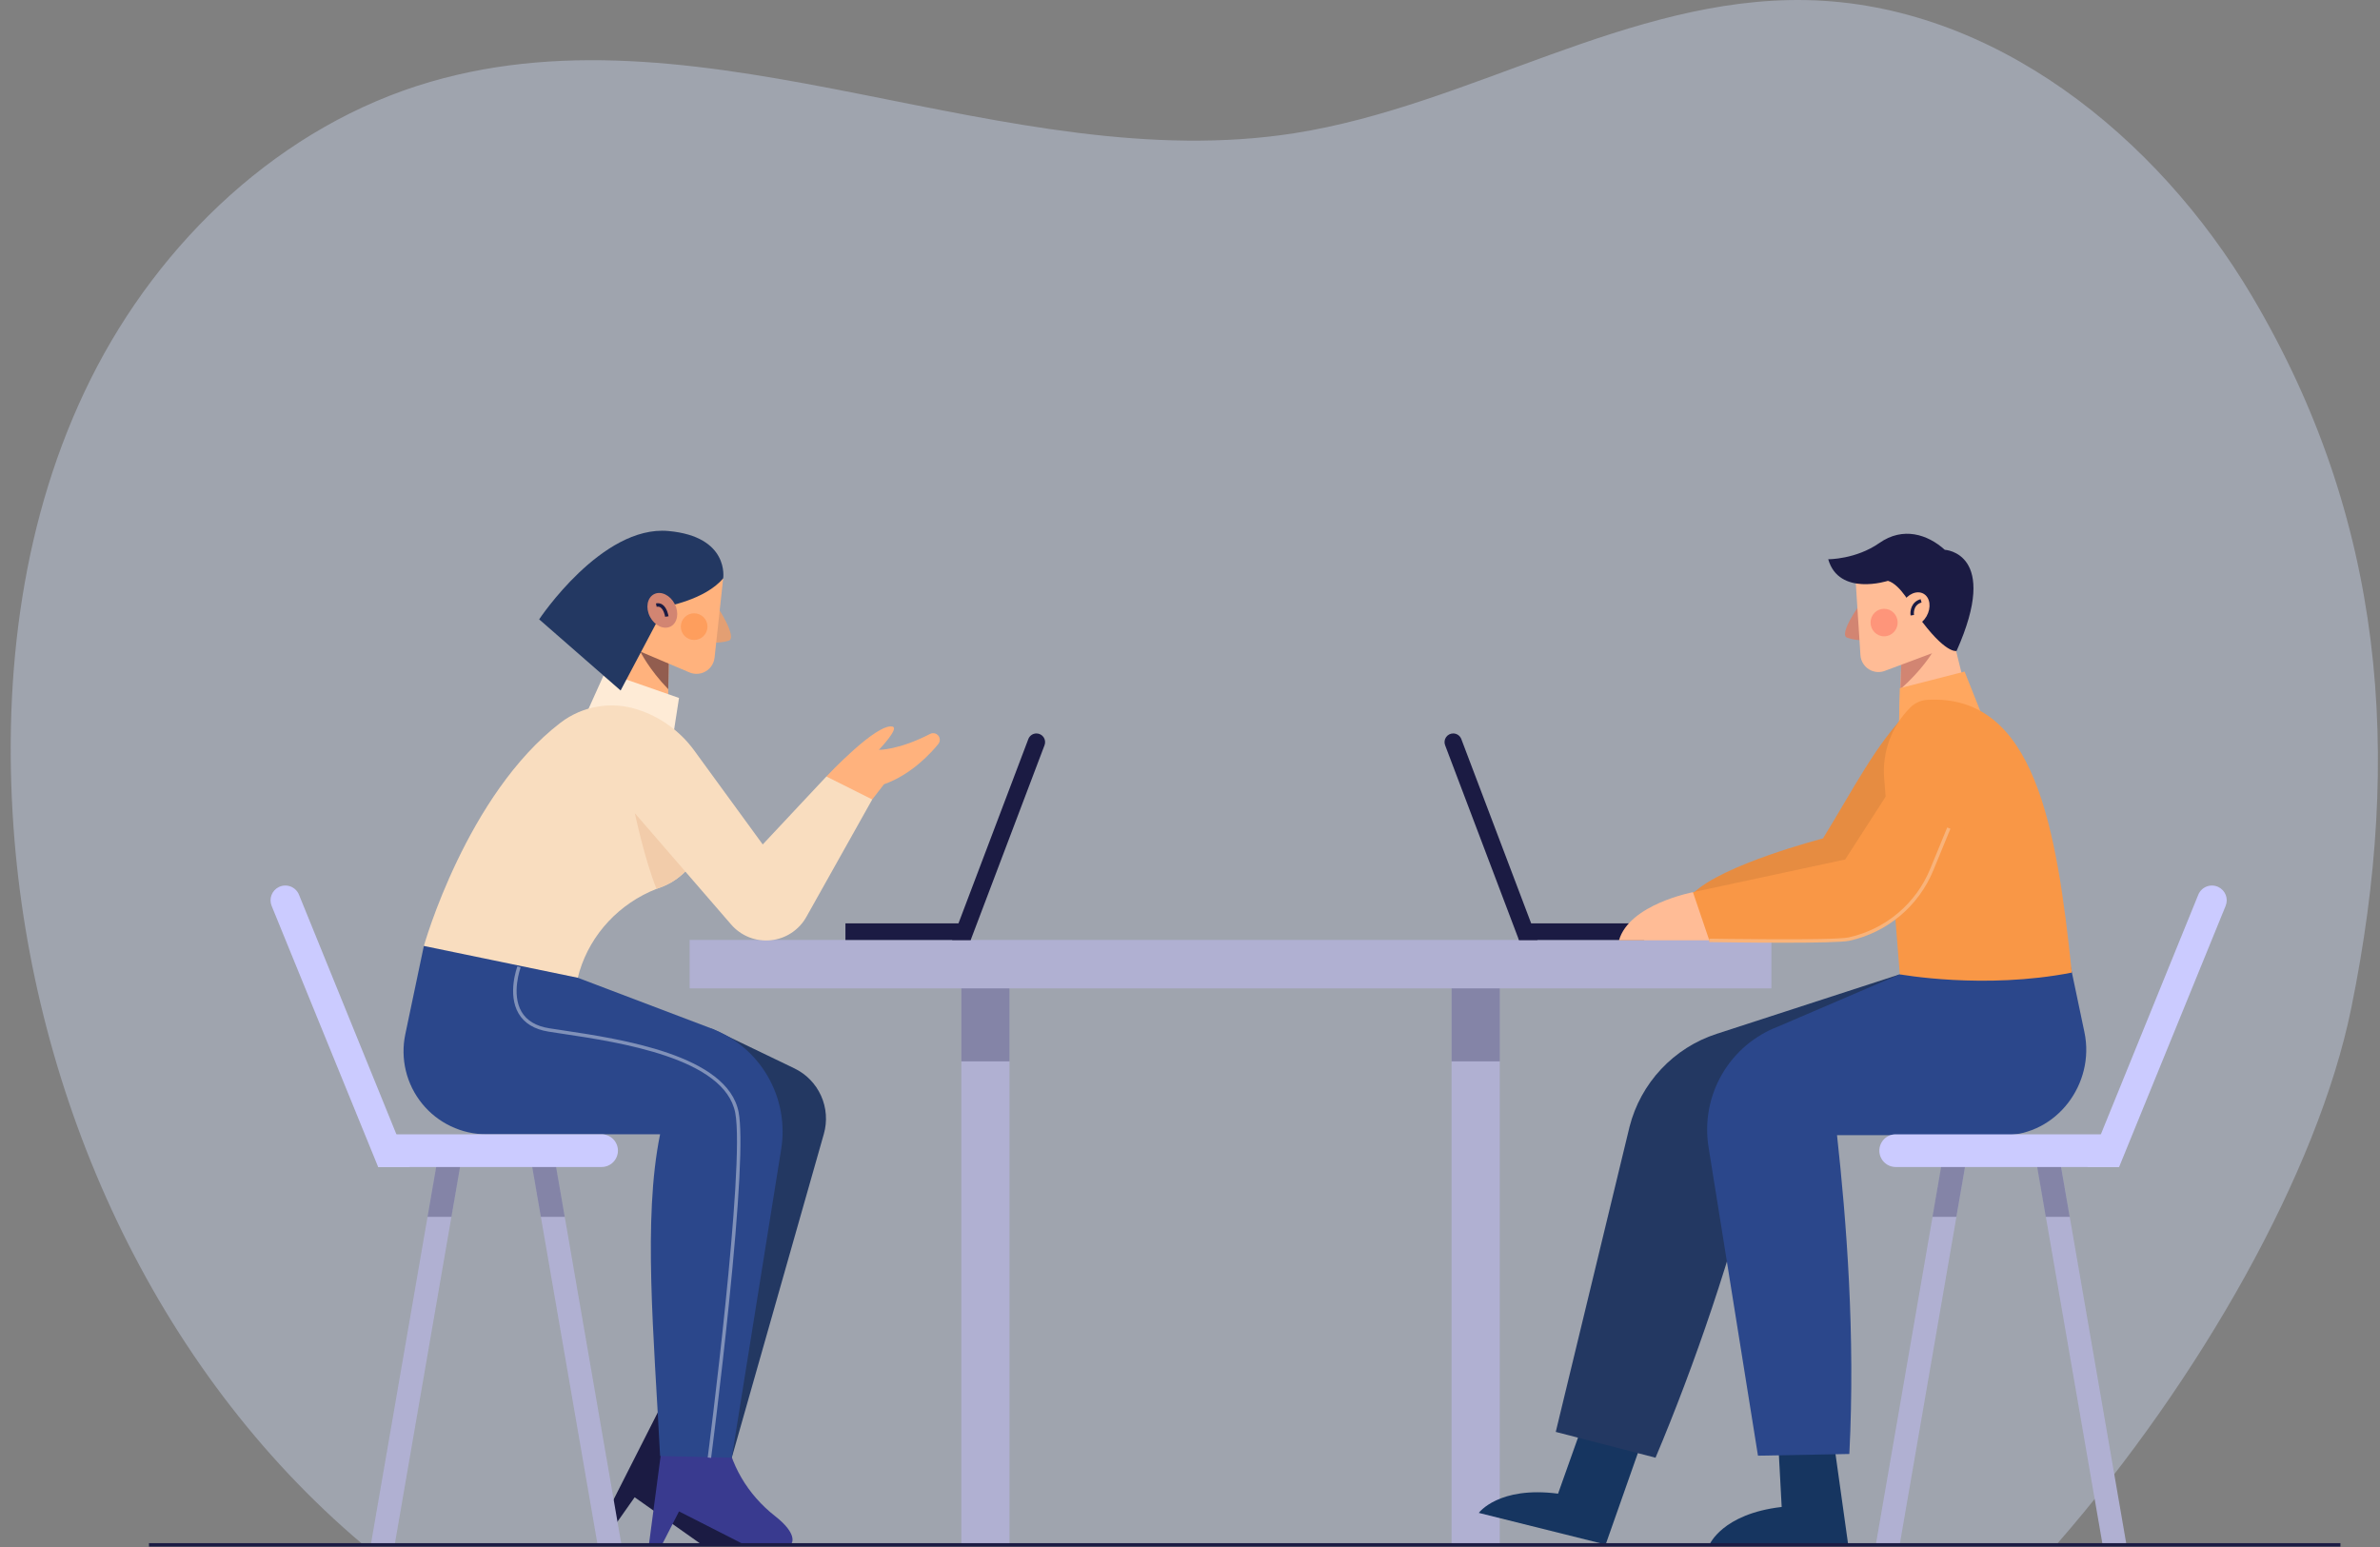 <svg width="746" height="485" viewBox="0 0 746 485" fill="none" xmlns="http://www.w3.org/2000/svg">
<rect x="0" y="0" width="746" height="485" fill="#808080" stroke="none"/>
<mask id="mask0_316_132" style="mask-type:alpha" maskUnits="userSpaceOnUse" x="-116" y="-83" width="1013" height="656">
<path d="M-116 -70.815C-116 -77.544 -110.544 -83 -103.815 -83H884.112C890.841 -83 896.297 -77.544 896.297 -70.815V573H-116V-70.815Z" fill="#F4F4F4"/>
</mask>
<g mask="url(#mask0_316_132)">
<g opacity="0.4">
<path d="M737 315.961C753.212 236.345 747.356 162.764 705.814 92.717C676.218 42.812 624.808 1.123 566.004 0.023C510.535 -1.014 460.607 33.108 405.806 41.737C315.658 55.934 222.482 0.134 134.925 25.642C88.071 39.292 49.97 75.616 28.453 118.765C6.936 161.914 0.841 211.299 4.227 259.19C10.246 344.298 48.415 428.938 113.615 484H644.711C689.325 432.894 726.513 367.46 737 315.961Z" fill="#CDD9F3"/>
</g>
<path d="M316.422 300.865H301.325V484.192H316.422V300.865Z" fill="#B0B0D2"/>
<path d="M470.092 300.865H454.994V484.192H470.092V300.865Z" fill="#B0B0D2"/>
<path opacity="0.3" d="M316.422 300.363H301.325V332.677H316.422V300.363Z" fill="#1B1B43"/>
<path opacity="0.3" d="M470.092 300.363H454.994V332.677H470.092V300.363Z" fill="#1B1B43"/>
<path d="M555.244 294.614H216.173V309.806H555.244V294.614Z" fill="#B0B0D2"/>
<path d="M515.366 289.425H476.101V294.632H515.366V289.425Z" fill="#1B1B43"/>
<path d="M481.911 294.631H476.102L452.959 233.572C452.803 233.161 452.749 232.718 452.802 232.282C452.855 231.845 453.013 231.428 453.263 231.066C453.513 230.705 453.847 230.409 454.236 230.204C454.625 230 455.059 229.893 455.498 229.893C456.049 229.893 456.588 230.061 457.041 230.374C457.495 230.688 457.843 231.131 458.038 231.647L481.911 294.631Z" fill="#1B1B43"/>
<path d="M264.998 294.632H304.263V289.425H264.998V294.632Z" fill="#1B1B43"/>
<path d="M298.455 294.631H304.264L327.408 233.572C327.563 233.161 327.617 232.718 327.564 232.282C327.511 231.845 327.353 231.428 327.103 231.066C326.853 230.705 326.519 230.409 326.13 230.204C325.741 230 325.308 229.893 324.868 229.893C324.317 229.893 323.778 230.061 323.325 230.374C322.871 230.688 322.524 231.131 322.328 231.647L298.455 294.631Z" fill="#1B1B43"/>
<path d="M187.805 224.33L209.226 227.774L209.462 216.036L209.687 204.352L209.884 194.363L203.943 191.558L193.765 203.484L187.805 224.33Z" fill="#FFB27D"/>
<path d="M200.712 204.23C200.712 204.23 203.298 209.654 209.463 216.036L209.689 204.352L200.712 204.23Z" fill="#925D4F"/>
<path d="M224.527 189.784C224.776 189.924 231.309 199.929 228.373 200.834C225.438 201.739 221.732 201.392 221.732 201.392L224.527 189.784Z" fill="#FF9E5C" fill-opacity="0.71"/>
<path d="M226.678 181.273L223.976 206.142C223.863 207.177 223.469 208.161 222.836 208.987C222.202 209.813 221.354 210.45 220.384 210.827C219.003 211.365 217.466 211.342 216.101 210.763L200.708 204.231L198.632 190.21L211.093 177.157L226.678 181.273Z" fill="#FFB27D"/>
<path d="M189.65 210.68L182.281 227.035L210.858 231.529L212.835 218.768L189.65 210.68Z" fill="#FEEBD6"/>
<path d="M208.42 190.177C208.42 190.177 221.055 188.045 226.677 181.273C226.677 181.273 228.761 168.177 209.496 166.441C188.595 164.559 168.997 194.132 168.997 194.132L194.53 216.434L208.42 190.177Z" fill="#233862"/>
<path d="M210.208 196.368C212.352 195.265 212.925 192.105 211.488 189.309C210.05 186.513 207.146 185.14 205.002 186.243C202.857 187.345 202.284 190.506 203.722 193.302C205.159 196.098 208.063 197.47 210.208 196.368Z" fill="#D28572"/>
<path d="M208.482 193.324C208.394 192.727 207.964 191.039 207.041 190.406C206.867 190.286 206.668 190.205 206.459 190.17C206.25 190.134 206.036 190.144 205.832 190.2L205.595 189.147C205.945 189.058 206.309 189.045 206.665 189.109C207.02 189.174 207.357 189.313 207.654 189.519C209.154 190.551 209.534 193.062 209.549 193.168L208.482 193.324Z" fill="#1B1B43"/>
<path d="M217.576 200.592C219.884 200.592 221.755 198.721 221.755 196.413C221.755 194.105 219.884 192.234 217.576 192.234C215.268 192.234 213.397 194.105 213.397 196.413C213.397 198.721 215.268 200.592 217.576 200.592Z" fill="#FE9E5D"/>
<path d="M220.183 263.708C219.364 266.833 217.838 269.728 215.721 272.168C213.604 274.608 210.954 276.529 207.976 277.781C207.609 277.932 207.242 278.072 206.865 278.212C206.498 278.342 206.143 278.482 205.787 278.611C194.259 283.14 185.232 292.63 181.631 304.514C181.426 305.204 181.253 305.862 181.113 306.477C181.113 306.477 157.119 309.982 132.855 296.502C132.855 296.502 146.227 249.063 175.743 226.493C179.114 223.928 183.054 222.213 187.229 221.494C191.404 220.775 195.691 221.073 199.726 222.362C206.902 224.635 213.163 229.143 217.595 235.228L218.123 235.961L220.733 255.005C221.132 257.914 220.945 260.873 220.183 263.708Z" fill="#F9DDBF"/>
<path d="M220.183 263.708C219.364 266.833 217.837 269.727 215.72 272.168C213.603 274.608 210.953 276.529 207.975 277.781C207.609 277.932 207.242 278.072 206.864 278.212C206.498 278.341 206.142 278.482 205.786 278.611C202.055 269.455 198.992 254.897 198.992 254.897L216.969 257.28L220.183 263.708Z" fill="#F2CCAA"/>
<path d="M259.026 243.391C259.026 243.391 274.816 226.512 279.785 227.754C281.942 228.293 275.472 235.033 275.472 235.033C275.472 235.033 281.643 235.152 291.535 230.045C291.791 229.912 292.071 229.834 292.359 229.815C292.646 229.796 292.934 229.836 293.205 229.934C293.476 230.032 293.723 230.185 293.932 230.383C294.141 230.582 294.306 230.821 294.418 231.087C294.563 231.433 294.611 231.812 294.557 232.184C294.504 232.556 294.351 232.906 294.115 233.198C292.021 235.793 285.781 242.775 277.089 245.817L273.401 250.584L264.149 254.983L259.026 243.391Z" fill="#FFB27D"/>
<path d="M273.401 250.583L252.75 287.399C251.614 289.427 250.005 291.151 248.062 292.425C246.118 293.7 243.895 294.487 241.583 294.721C239.27 294.955 236.935 294.628 234.776 293.769C232.616 292.909 230.696 291.542 229.176 289.783L198.992 254.897L218.123 235.96L239.076 264.688L259.026 243.39L273.401 250.583Z" fill="#F9DDBF"/>
<path d="M206.724 441.634L188.126 478.307L192.189 478.882L198.931 469.309L220.069 484.231L232.463 484.179C232.463 484.179 234.977 481.684 228.54 474.993C220.971 467.127 216.643 456.813 216.842 446.049L216.859 445.121L211.79 439.95L206.724 441.634Z" fill="#1B1B43"/>
<path d="M207.503 453.094L203.4 484.167H207.503L212.837 473.742L232.53 483.766H248.121C248.121 483.766 250.261 480.942 242.95 475.22C234.353 468.493 228.622 458.887 227.31 448.202L227.197 447.281L221.453 442.871L207.503 453.094Z" fill="#393A8F"/>
<path d="M229.371 456.912L258.234 355.416C259.362 351.452 259.053 347.217 257.362 343.459C255.671 339.7 252.708 336.66 248.994 334.873L223.001 322.371L221.452 442.871L229.371 456.912Z" fill="#233862"/>
<path d="M132.855 296.501L127.04 324.184C126.245 327.971 126.304 331.888 127.215 335.649C128.125 339.41 129.863 342.921 132.302 345.925C134.74 348.93 137.819 351.352 141.313 353.016C144.807 354.68 148.628 355.543 152.497 355.543H206.904C201.462 382.141 204.999 418.727 206.904 456.373L229.371 456.912L244.869 360.155C246.127 352.302 244.638 344.256 240.655 337.374C236.671 330.491 230.436 325.192 223.001 322.371L181.113 306.477L132.855 296.501Z" fill="#2B478B"/>
<path opacity="0.4" d="M222.896 456.982L221.826 456.843C221.945 455.931 233.641 365.433 230.459 348.816C227.171 331.646 194.07 326.689 176.287 324.027C174.705 323.79 173.249 323.572 171.951 323.365C167.497 322.656 164.328 320.733 162.533 317.65C158.992 311.567 162.053 303.225 162.185 302.873L163.195 303.251C163.164 303.333 160.182 311.474 163.467 317.111C165.091 319.899 168.003 321.645 172.121 322.301C173.415 322.507 174.868 322.724 176.447 322.96C194.494 325.663 228.086 330.693 231.518 348.613C232.869 355.671 231.829 376.057 228.424 409.204C225.892 433.864 222.925 456.754 222.896 456.982Z" fill="white"/>
<path d="M145.213 359.921L141.493 381.424L123.689 484.335H116.205L134.009 381.424L137.729 359.921H145.213Z" fill="#B0B0D2"/>
<path d="M194.82 484.335H187.336L169.531 381.424L165.811 359.921H173.295L177.016 381.424L194.82 484.335Z" fill="#B0B0D2"/>
<path opacity="0.3" d="M145.214 359.921L141.493 381.424H134.009L137.73 359.921H145.214Z" fill="#1B1B43"/>
<path opacity="0.3" d="M177.015 381.424H169.531L165.811 359.921H173.295L177.015 381.424Z" fill="#1B1B43"/>
<path d="M188.566 365.789H118.532V355.544H188.566C189.925 355.544 191.227 356.084 192.188 357.044C193.149 358.005 193.688 359.308 193.688 360.666C193.688 362.025 193.149 363.328 192.188 364.288C191.227 365.249 189.925 365.789 188.566 365.789Z" fill="#CBCBFF"/>
<path d="M128.417 365.789H118.532L85.143 283.942C84.695 282.844 84.685 281.617 85.116 280.513C85.546 279.408 86.384 278.511 87.456 278.006V278.006C88.025 277.738 88.642 277.588 89.271 277.567C89.9 277.545 90.526 277.652 91.112 277.881C91.698 278.11 92.231 278.455 92.679 278.897C93.127 279.339 93.48 279.867 93.717 280.45L128.417 365.789Z" fill="#CBCBFF"/>
<path d="M583.309 189.077C583.056 189.206 576.129 198.862 579.006 199.89C581.884 200.917 585.581 200.732 585.581 200.732L583.309 189.077Z" fill="#D28572"/>
<path d="M618.293 225.002L595.222 227.734L595.649 216.039L596.084 204.397L596.452 194.444L602.957 191.845L613.134 204.051L618.293 225.002Z" fill="#FFBC96"/>
<path d="M605.675 204.566C605.675 204.566 602.601 209.884 595.648 216.038L596.083 204.396L605.675 204.566Z" fill="#D28572"/>
<path d="M581.543 180.527L583.146 205.355C583.213 206.388 583.562 207.383 584.155 208.232C584.748 209.08 585.563 209.75 586.511 210.167H586.511C587.86 210.761 589.389 210.805 590.77 210.289L606.349 204.469L609.022 190.628L597.208 177.116L581.543 180.527Z" fill="#FFBC96"/>
<path d="M599.572 190.621C599.572 190.621 595.746 183.193 591.763 182.057C591.763 182.057 576.423 187.055 573.045 175.291C573.045 175.291 581.688 175.374 589.096 170.188C596.503 165.002 604.231 167.491 609.581 172.331C609.581 172.331 627.061 173.193 613.279 204.034C613.279 204.034 609.815 205.183 600.995 192.863L599.572 190.621Z" fill="#1B1B43"/>
<path d="M603.87 193.159C602.32 195.875 599.389 197.12 597.324 195.941C595.258 194.762 594.84 191.605 596.39 188.89C597.94 186.174 600.871 184.928 602.937 186.107C605.002 187.286 605.42 190.443 603.87 193.159Z" fill="#FFBC96"/>
<path opacity="0.4" d="M590.566 199.447C592.911 199.447 594.812 197.515 594.812 195.133C594.812 192.751 592.911 190.82 590.566 190.82C588.22 190.82 586.319 192.751 586.319 195.133C586.319 197.515 588.22 199.447 590.566 199.447Z" fill="#FE5B52"/>
<path d="M598.861 192.922C598.65 191.524 599.037 188.657 602.009 187.807L602.306 188.844C599.491 189.648 599.908 192.634 599.928 192.761L598.861 192.922Z" fill="#1B1B43"/>
<path d="M595.222 227.734L595.484 215.712L615.794 210.5L621.725 225.418L595.222 227.734Z" fill="#FFA75F"/>
<path d="M598.361 222.901C588.167 232.823 580.747 247.704 571.401 262.802C571.401 262.802 539.723 270.98 530.647 280.056L546.958 288.324L602.675 272.867L598.361 222.901Z" fill="#EC8B3A" fill-opacity="0.93"/>
<path d="M515.989 448.049L503.283 484.128L463.522 474.208C463.522 474.208 469.708 465.749 488.367 468.181L498.288 440.298L515.989 448.049Z" fill="#163560"/>
<path d="M595.484 305.399L538.059 324.062C531.425 326.218 525.445 330.017 520.675 335.106C515.905 340.195 512.5 346.408 510.777 353.167L487.645 448.825L518.918 456.913C531.177 427.851 543.085 393.171 551.27 359.498L595.484 305.399Z" fill="#233862"/>
<path d="M574.636 450.781L579.309 484.211H535.813C535.813 484.211 539.768 474.505 558.46 472.348L557.381 452.218L574.636 450.781Z" fill="#163560"/>
<path d="M647.545 295.869L653.359 323.552C656.755 339.716 644.624 355.813 628.107 355.813H575.805C578.744 382.687 581.575 418.095 579.669 455.741L551.029 456.28L535.531 359.523C534.273 351.67 535.761 343.624 539.745 336.742C543.728 329.859 549.963 324.56 557.398 321.739L595.486 305.399L647.545 295.869Z" fill="#2B478B"/>
<path d="M649.404 304.859C644.695 259.864 637.956 217.408 604.063 219.361C602.05 219.495 600.157 220.364 598.741 221.801C595.861 224.682 593.64 228.153 592.232 231.976C590.824 235.798 590.262 239.881 590.586 243.942L595.484 305.398C595.484 305.398 621.905 310.251 649.404 304.859Z" fill="#F99746"/>
<path d="M530.646 279.652C530.646 279.652 510.696 283.426 507.46 294.749H535.768L541.16 290.975L530.646 279.652Z" fill="#FFBC96"/>
<path d="M604.247 229.237L578.366 269.407L530.647 279.652L535.769 294.749L575.779 294.545C586.522 294.335 595.714 288.719 601.686 279.787L623.928 247.839L604.247 229.237Z" fill="#F99746"/>
<path d="M559.246 295.499C548.149 295.499 536.627 295.304 535.759 295.289L535.778 294.211C536.167 294.217 574.725 294.871 579.461 293.819L579.606 293.787C585.252 292.523 590.509 289.916 594.931 286.186C599.354 282.456 602.811 277.714 605.008 272.363L610.353 259.362L611.35 259.772L606.005 272.773C603.742 278.285 600.181 283.169 595.626 287.011C591.071 290.852 585.656 293.538 579.841 294.839L579.697 294.871C577.485 295.363 568.513 295.499 559.246 295.499Z" fill="#F9B37A"/>
<path d="M659.069 484.332H666.556L645.03 359.919H637.543L659.069 484.332Z" fill="#B0B0D2"/>
<path d="M595.425 484.332H587.938L609.464 359.919H616.95L595.425 484.332Z" fill="#B0B0D2"/>
<path opacity="0.3" d="M616.935 359.919L613.215 381.422H605.73L609.451 359.919H616.935Z" fill="#1B1B43"/>
<path opacity="0.3" d="M648.737 381.422H641.253L637.533 359.919H645.017L648.737 381.422Z" fill="#1B1B43"/>
<path d="M594.193 365.789H664.227V355.544H594.193C592.834 355.544 591.531 356.084 590.571 357.044C589.61 358.005 589.07 359.308 589.07 360.666C589.07 362.025 589.61 363.328 590.571 364.288C591.531 365.249 592.834 365.789 594.193 365.789Z" fill="#CBCBFF"/>
<path d="M654.341 365.789H664.226L697.616 283.942C698.063 282.844 698.073 281.617 697.643 280.513C697.212 279.408 696.375 278.511 695.303 278.006V278.006C694.734 277.738 694.116 277.588 693.487 277.567C692.859 277.545 692.232 277.652 691.646 277.881C691.06 278.11 690.527 278.455 690.079 278.897C689.631 279.339 689.278 279.867 689.041 280.45L654.341 365.789Z" fill="#CBCBFF"/>
<path d="M733.599 483.692H46.698V484.77H733.599V483.692Z" fill="#1B1B43"/>
</g>
</svg>
